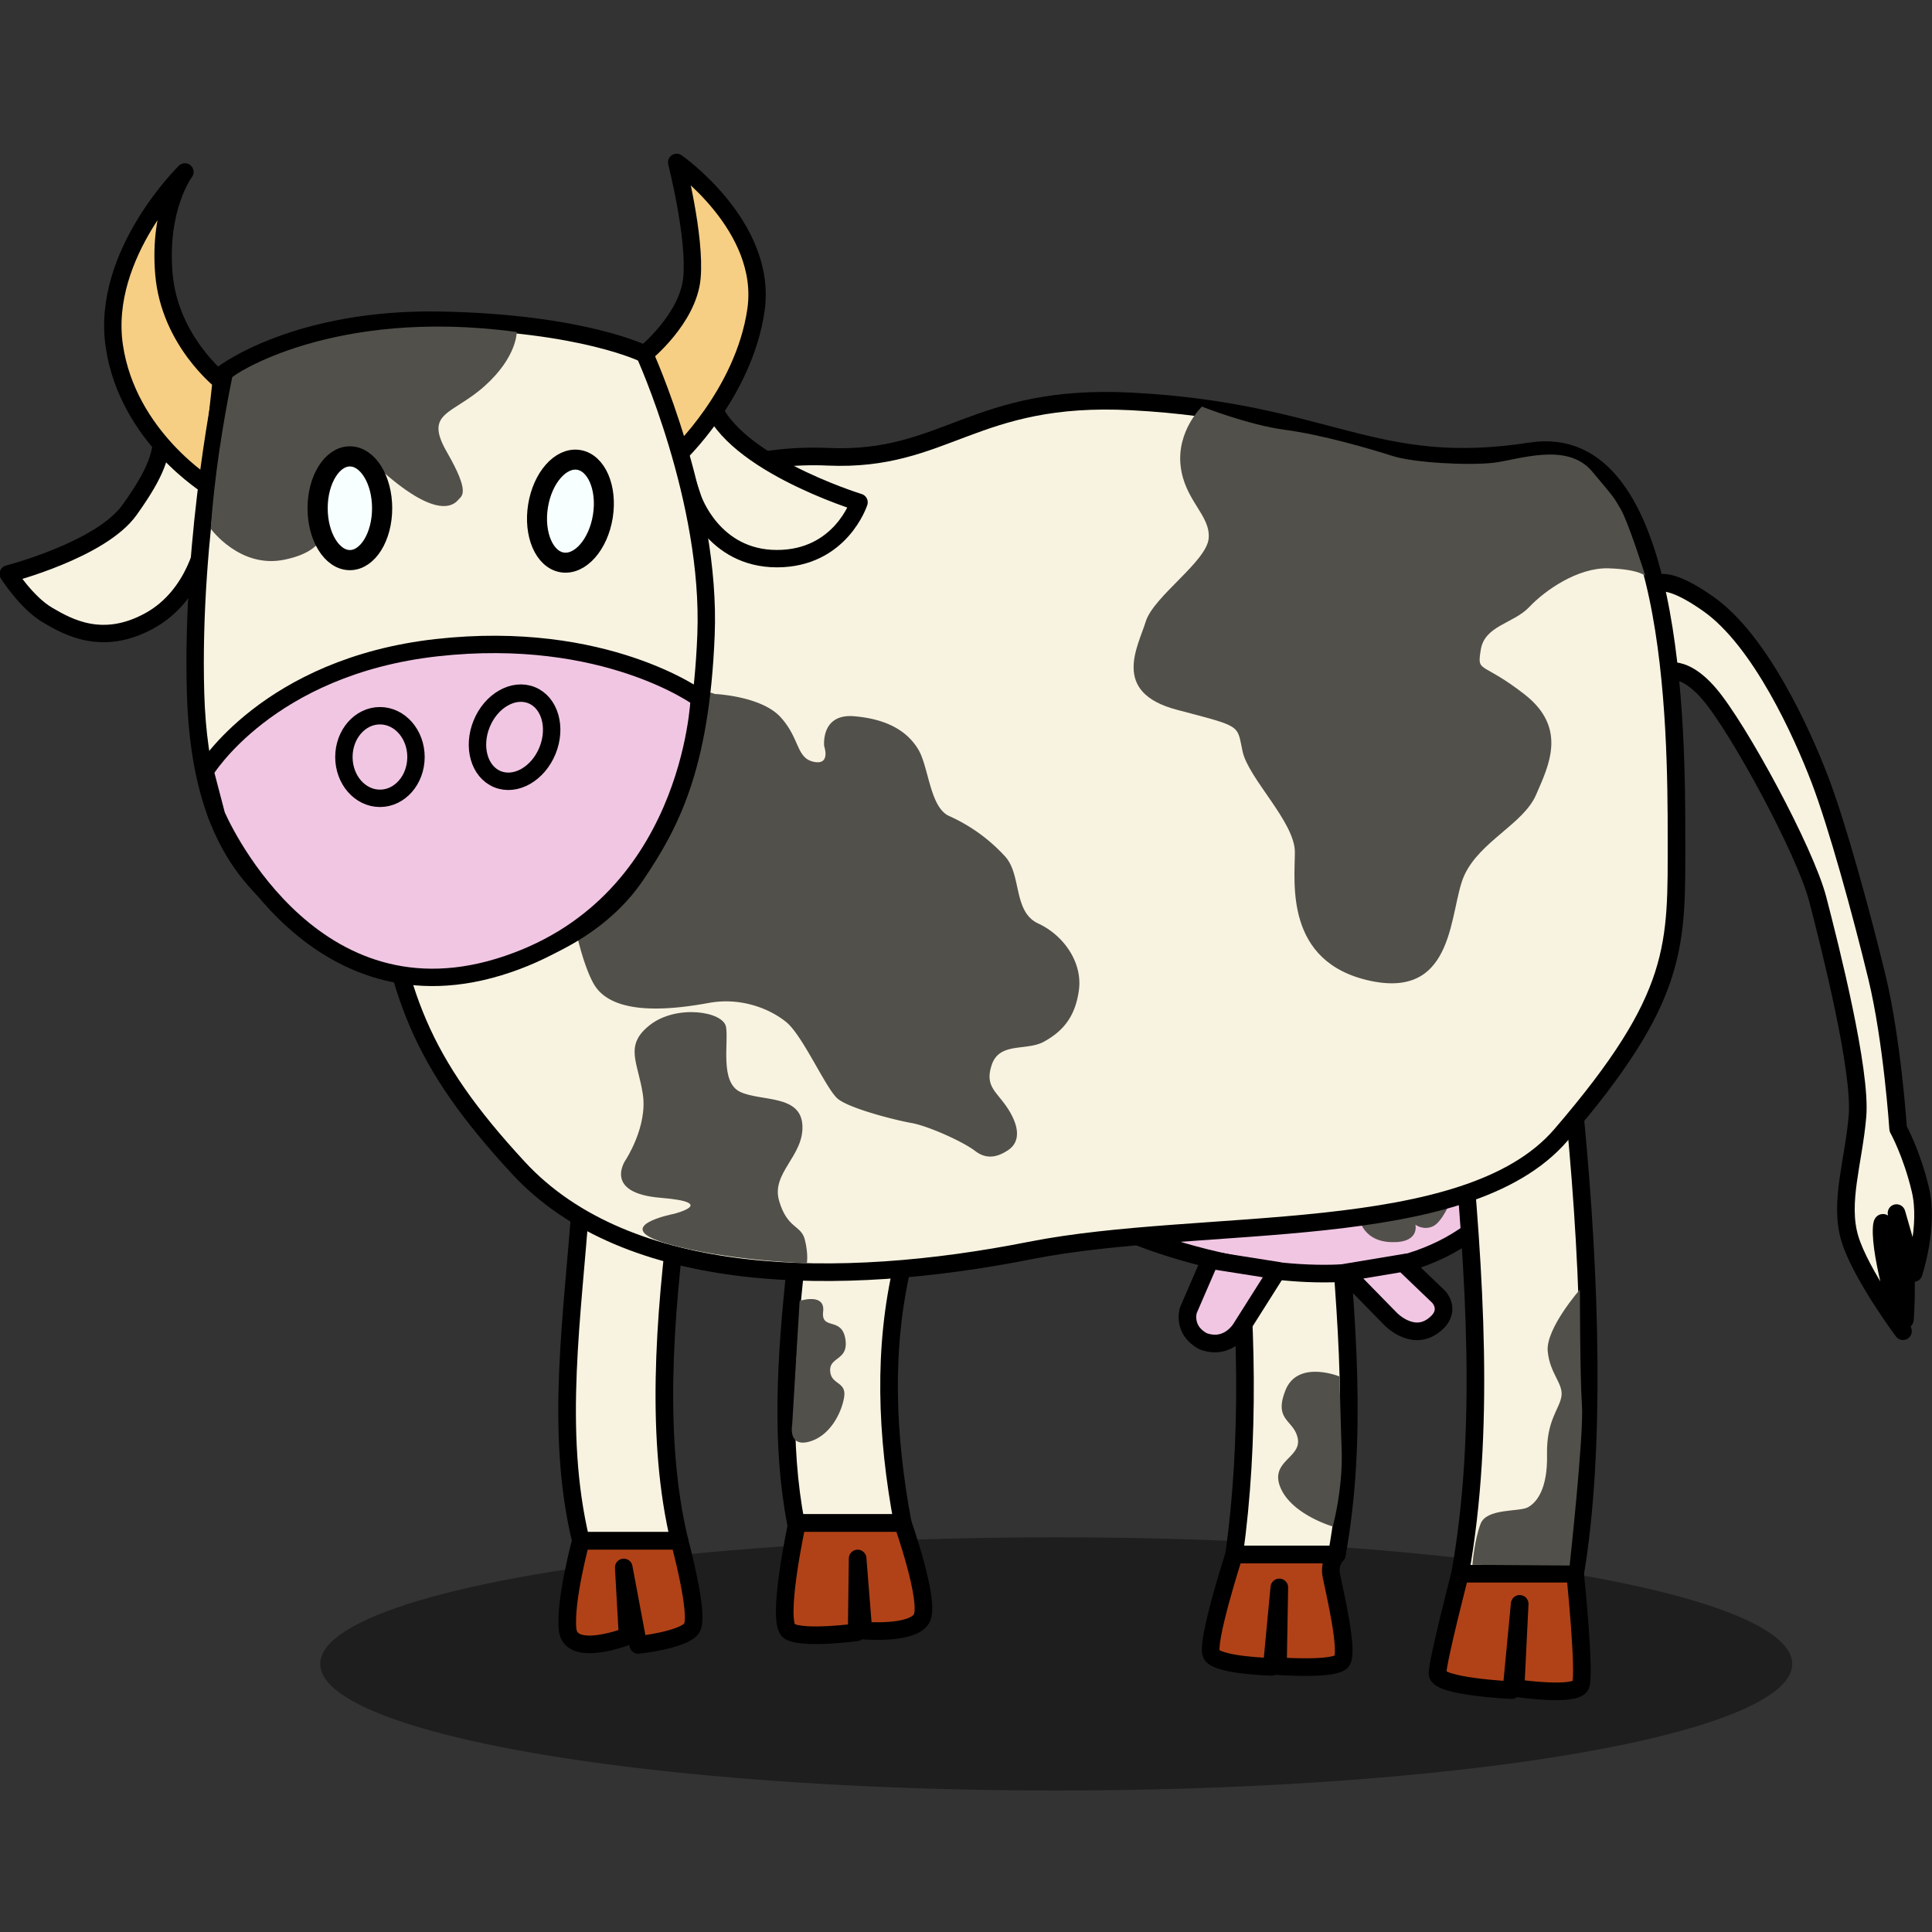 <svg xmlns="http://www.w3.org/2000/svg" width="100" height="100"><rect width="100%" height="100%" fill="#333333" stroke="none"/><ellipse cx="54.669" cy="86.124" rx="38.095" ry="6.553" fill-opacity=".417"/><path d="M63.879 61.962h5.316c.478 6.261 1.118 12.353 0 18.502H63.88c.818-5.917.674-12.218 0-18.502zm-22.684 3.474h5.53c-1.033 4.357-.85 8.852 0 13.397h-5.53c-.775-4.066-.548-8.39 0-13.397z" fill="#f8f3e0" stroke="#000" stroke-width=".912" stroke-linejoin="round"/><path d="M41.256 78.833h5.468s1.434 4.045.988 4.92c-.446.874-3.024.644-3.024.644l-.297-3.729-.05 3.82s-2.726.37-3.47-.045c-.744-.415.385-5.61.385-5.61zm22.623 1.63h5.316s-.425.39-.283 1.1c.141.708.921 3.969.531 4.43-.39.46-3.296.248-3.296.248l.071-4.076-.39 4.111s-2.8-.07-3.119-.638c-.319-.567 1.17-5.174 1.17-5.174z" fill="#b14217" fill-rule="evenodd" stroke="#000" stroke-width=".912" stroke-linejoin="round"/><path d="M69.337 71.248s-2.162-.886-2.8.71c-.638 1.594.46 1.523.638 2.516.177.992-1.489 1.17-.886 2.552.602 1.382 2.694 1.984 2.694 1.984s.531-1.914.46-3.97a302.2 302.2 0 0 1-.106-3.792zm-27.948-3.912s1.331-.439 1.217.55c-.114.988.947.254 1.146 1.398.198 1.144-.821.922-.783 1.669.039.746.864.534.72 1.38-.143.844-.762 2.024-1.838 2.296-1.076.272-.848-.889-.848-.889z" fill="#52504a" fill-rule="evenodd"/><g fill-rule="evenodd"><path d="M58.846 63.983s14.673 6.096 19.99-3.332c5.316-9.428-25.377-1.205-19.99 3.332z" fill="#f1c6e3" stroke="#000" stroke-width=".912" stroke-linejoin="round"/><path d="M62.635 65.218l3.483.55-1.854 2.933s-.652 1.203-1.98.727c-1.103-.576-.777-1.604-.777-1.604z" fill="#f1c6e3" stroke="#000" stroke-width=".912" stroke-linejoin="round"/><path d="M69.627 65.87l3.007-.502 1.83 1.754s.752.777-.326 1.53c-1.077.75-2.155-.377-2.155-.377z" fill="#f1c6e3" stroke="#000" stroke-width=".912"/><path d="M70.304 62.862s.1 1.353 1.654 1.428c1.554.075 1.303-.902 1.303-.902s.376.3.877.1c.501-.2.953-1.328.953-1.328z" fill="#52504a"/></g><path d="M75.575 57.851h5.954c.81 8.405 1.058 17.32 0 23.605h-5.954c1.316-7.34.76-15.485 0-23.605z" fill="#f8f3e0" stroke="#000" stroke-width=".912" stroke-linecap="round" stroke-linejoin="round"/><path d="M30.066 62.104h5.104c-.825 6.276-1.242 12.483 0 17.65h-5.104c-1.378-5.753-.407-11.715 0-17.65z" fill="#f8f3e0" stroke="#000" stroke-width=".912" stroke-linejoin="round"/><path d="M35.17 79.755h-5.104s-.839 3.081-.688 4.585c.15 1.504 3.107.35 3.107.35l-.2-3.558.752 4.01s2.305-.25 2.756-.852c.452-.602-.623-4.535-.623-4.535zm46.36 1.701s.531 5.175.283 5.777c-.248.603-3.367.142-3.367.142l.213-4.36-.426 4.466s-3.828-.177-3.828-.85c0-.674 1.17-5.175 1.17-5.175z" fill="#b14217" fill-rule="evenodd" stroke="#000" stroke-width=".912" stroke-linejoin="round"/><path d="M81.776 66.747s-1.773 2.02-1.666 3.19c.106 1.17.815 1.666.709 2.34-.107.673-.78 1.24-.745 3.012.036 1.772-.531 2.48-.992 2.729-.46.248-2.127.035-2.446.85-.319.816-.425 2.127-.425 2.127l5.033.036s.744-6.805.638-8.294c-.106-1.489-.106-5.99-.106-5.99z" fill="#52504a" fill-rule="evenodd"/><g><path d="M85.466 30.507l.552 4.36s.952-.701 2.456 1.053c1.503 1.755 4.962 8.12 5.613 10.626.652 2.507 2.256 8.872 2.056 11.228-.2 2.356-.953 4.461-.401 6.316.55 1.854 2.756 4.812 2.756 4.812s-1.203-3.81-1.102-5.364c.1-1.553 1.203 4.762 1.203 4.762s.25-3.007-.301-5.012c-.551-2.005.752 2.606.752 2.606s.802-2.406.35-4.31c-.45-1.905-1.152-3.158-1.152-3.158s-.301-4.562-1.103-7.87-2.055-7.87-2.957-10.225c-.903-2.356-3.058-7.168-5.765-9.072-2.706-1.905-2.957-.752-2.957-.752z" fill="#f8f3e0" fill-rule="evenodd" stroke="#000" stroke-width=".912" stroke-linejoin="round"/></g><g><path d="M86.775 43.39c0 5.546.198 8.172-5.979 15.354-4.928 5.73-18.517 4.207-27.48 5.983-9.846 1.951-20.827 1.844-26.486-4.282-5.129-5.551-6.283-9.016-7.255-16.062-.5-3.623 9.115-21.37 23.275-20.741 6.098.27 7.54-3.29 15.712-2.864 10.224.532 12.498 3.847 20.674 2.58 7.47-1.157 7.539 14.486 7.539 20.032z" fill="#f8f3e0" stroke="#000" stroke-width=".912"/><path d="M36.996 35.92s2.406.1 3.409 1.203c1.002 1.103.802 2.105 1.704 2.306.902.2.551-.802.551-.802s-.2-1.704 1.554-1.554c1.755.15 2.757.802 3.308 1.704.552.902.602 3.008 1.604 3.459a8.772 8.772 0 0 1 2.908 2.105c.852.952.4 2.857 1.704 3.459 1.303.601 2.305 2.004 2.105 3.458-.2 1.454-.902 2.155-1.804 2.657-.903.5-2.306 0-2.707 1.203-.401 1.203.35 1.403.952 2.456.602 1.052.351 1.654-.1 1.954-.451.301-1.053.552-1.704.05-.652-.5-2.456-1.303-3.308-1.453-.853-.15-3.208-.752-3.81-1.253-.601-.501-1.804-3.258-2.656-3.96-.852-.702-2.356-1.303-4.01-1.002-1.654.3-4.862.752-5.915-.903-1.053-1.654-2.907-9.874.551-12.982 3.459-3.107 5.664-2.105 5.664-2.105z" fill="#52504a" fill-rule="evenodd"/><path d="M41.762 65.383s-4.182-.124-7.23-1.01c-3.048-.887.337-1.542.337-1.542s2.357-.585-.674-.833c-3.03-.248-1.807-1.967-1.807-1.967s1.134-1.72.886-3.385c-.248-1.666-.993-2.534.372-3.598 1.365-1.063 3.792-.708 3.934.107.142.815-.337 2.87.744 3.367 1.081.496 3.12.124 3.208 1.719.089 1.595-1.63 2.463-1.205 3.916.425 1.453 1.134 1.24 1.33 2.003.194.762.105 1.223.105 1.223zM62.21 21.046s-1.304 1.253-1.103 3.057c.2 1.805 1.554 2.557 1.454 3.76-.1 1.203-2.857 3.007-3.258 4.31-.401 1.304-1.805 3.66 1.603 4.562 3.409.902 3.108.751 3.409 2.155.3 1.403 2.707 3.659 2.707 5.213 0 1.554-.552 5.714 3.91 6.666 4.46.953 4.06-3.709 4.861-5.463.802-1.755 3.058-2.657 3.71-4.16.651-1.504 1.654-3.46-.602-5.213-2.256-1.755-2.456-1.053-2.256-2.306.2-1.253 1.705-1.353 2.507-2.206.802-.852 2.506-2.055 4.11-2.004 1.604.05 1.904.4 1.904.4s-.902-2.857-1.303-3.508c-.4-.652-.15-.351-1.453-1.905-1.304-1.554-3.81-.601-5.113-.451-1.303.15-4.11 0-5.213-.35-1.103-.352-3.659-1.104-5.564-1.354-1.904-.25-4.31-1.203-4.31-1.203z" fill="#52504a" fill-rule="evenodd"/></g><g transform="translate(-1.549 5.094) scale(.034)"><path d="M58.145 723.9s141-36.34 184.609-97.391c43.608-61.052 46.516-82.856 50.876-114.836 4.361-31.98 94.902-94.869 94.902-94.869L357.59 671.571s-13.083 84.31-84.31 123.557c-71.227 39.248-123.558 10.175-155.537-8.722-31.98-18.897-59.598-62.505-59.598-62.505zm1295.172-109.02s-207.867-63.96-228.218-162.805c-20.35-98.846-98.265-63.023-98.265-63.023l73.554 220.013s30.526 91.578 127.918 91.578c97.392 0 125.01-85.763 125.01-85.763z" fill="#f8f3e0" fill-rule="evenodd" stroke="#000" stroke-width="26.457" stroke-linejoin="round"/><path d="M1026.834 389.052s66.285-53.267 72.1-115.772c5.814-62.506-23.258-175.888-23.258-175.888s139.547 97.393 120.65 225.31c-18.897 127.919-120.65 222.404-120.65 222.404zM382.301 430.27s-78.495-61.051-87.217-162.805c-8.722-101.753 31.98-155.537 31.98-155.537S199.145 236.94 219.496 376.487c20.35 139.547 145.362 215.135 145.362 215.135z" fill="#f6cf85" fill-rule="evenodd" stroke="#000" stroke-width="26.457" stroke-linejoin="round"/><path d="M388.532 416.804S499.54 333.548 716.42 337.66c216.879 4.111 310.414 51.393 310.414 51.393s101.758 223.046 93.535 427.59c-8.222 204.545-55.504 289.858-105.87 364.892-50.364 75.034-137.733 122.315-241.547 145.956-103.814 23.64-203.516-18.501-262.105-67.839-58.588-49.337-160.346-108.953-167.541-353.584-7.195-244.631 45.226-489.263 45.226-489.263z" fill="#f8f3e0" fill-rule="evenodd" stroke="#000" stroke-width="26.457" stroke-linejoin="round"/><path d="M832.195 355.59s.727 37.794-48.696 82.129c-49.423 44.335-93.031 39.248-57.418 101.026 35.614 61.779 22.531 66.14 17.444 71.954-5.088 5.815-28.346 34.16-115.563-42.881-87.217-77.042-79.949 45.789-83.583 65.412-3.634 19.624 1.454 55.238-66.14 69.047-67.592 13.81-111.928-47.242-111.928-47.242 5.624-77.855 17.409-154.478 32.707-230.399-.918-1.835 151.434-107.051 433.177-69.046z" fill="#52504a" fill-rule="evenodd"/><ellipse cx="578.198" cy="623.908" rx="49.109" ry="78.953" fill="#f8ffff" stroke="#000" stroke-width="30.695" stroke-linecap="round" stroke-linejoin="round"/><ellipse cx="1001.832" cy="475.869" rx="49.968" ry="79.041" transform="rotate(9.1)" fill="#f8ffff" stroke="#000" stroke-width="30.453" stroke-linecap="round" stroke-linejoin="round"/><path d="M357.696 1024.27s95.591-159.318 352.557-188.098c256.965-28.78 399.838 77.09 399.838 77.09s-11.307 319.665-305.275 409.089c-293.969 89.424-429.646-231.27-429.646-231.27z" fill="#f1c6e3" fill-rule="evenodd" stroke="#000" stroke-width="26.457" stroke-linejoin="round"/><ellipse ry="62.869" rx="54.874" cy="1002.632" cx="623.965" fill="none" stroke="#000" stroke-width="26.457" stroke-linecap="round" stroke-linejoin="round"/><ellipse cx="1134.38" cy="588.213" rx="54.118" ry="69.018" transform="rotate(22.148)" fill="none" stroke="#000" stroke-width="26.514" stroke-linecap="round" stroke-linejoin="round"/></g></svg>